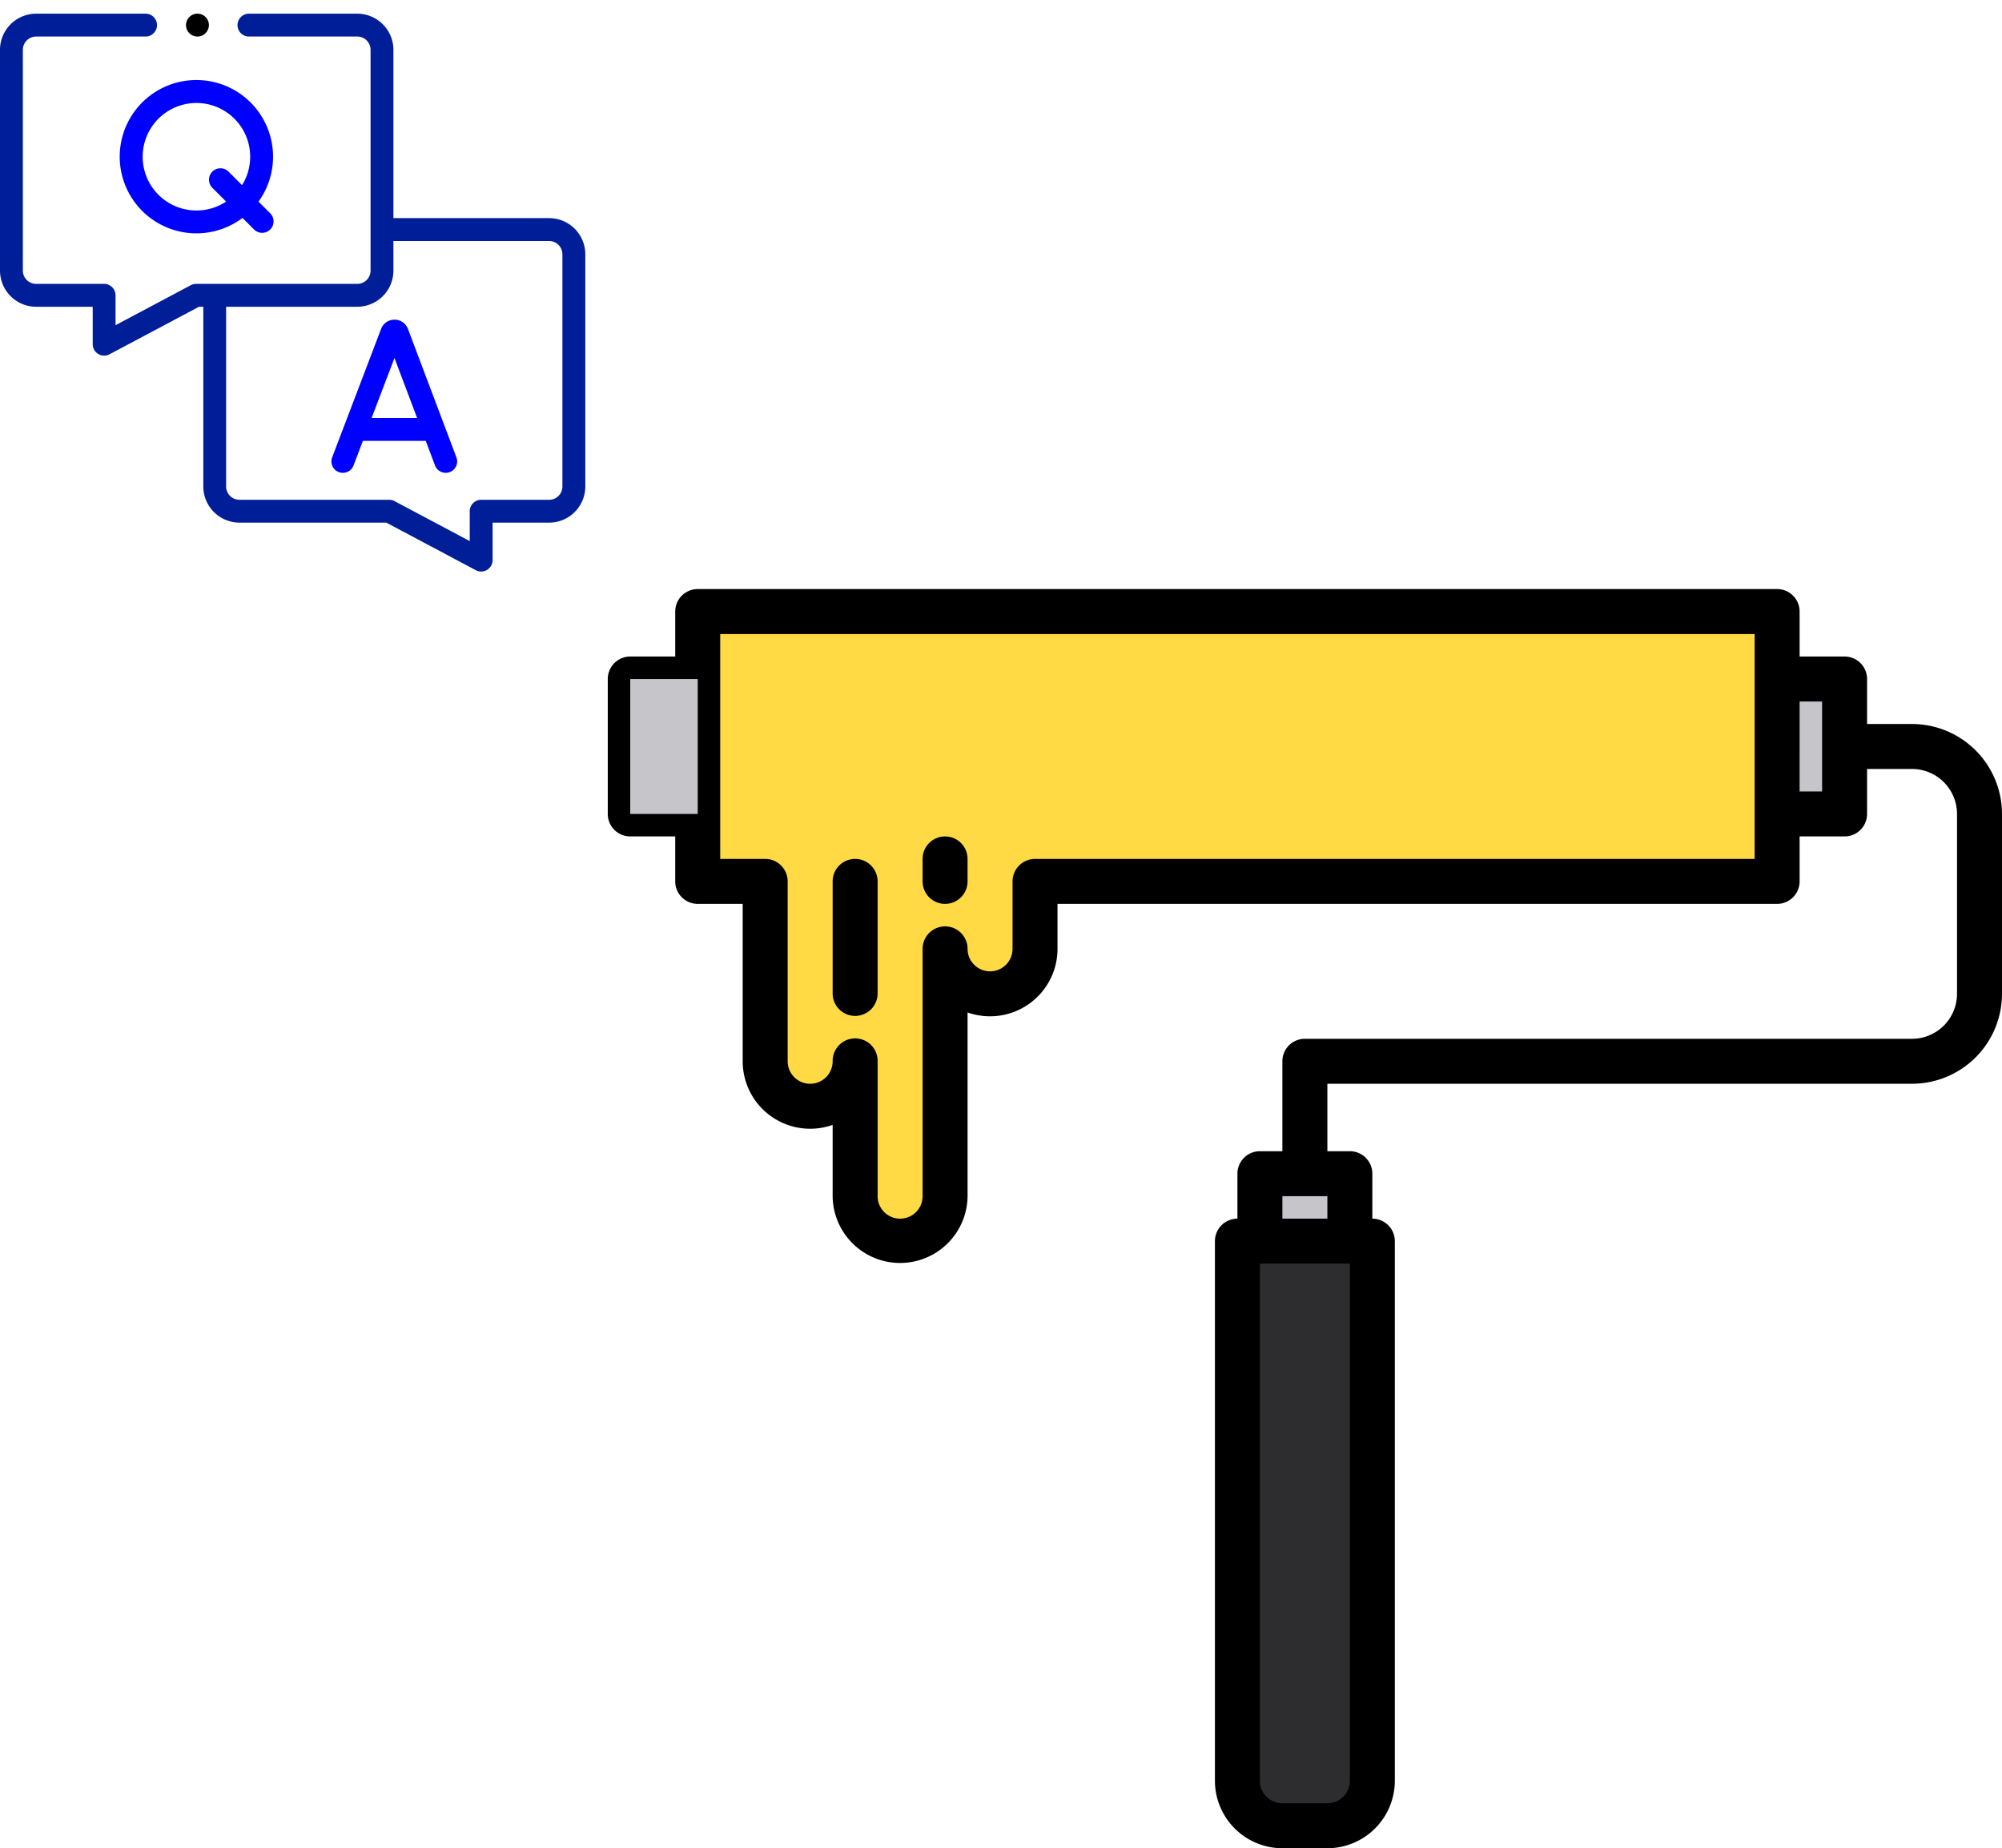 <svg xmlns="http://www.w3.org/2000/svg" xmlns:xlink="http://www.w3.org/1999/xlink" width="283.559" height="261.815" viewBox="0 0 283.559 261.815">
  <defs>
    <clipPath id="clip-path">
      <rect id="Rectangle_1" data-name="Rectangle 1" width="82.897" height="82.897" fill="#fff"/>
    </clipPath>
  </defs>
  <g id="Paint-Roller-QnA" transform="translate(-202 -189)">
    <g id="Group_2" data-name="Group 2" transform="translate(-617 -221)">
      <path id="Path_1" data-name="Path 1" d="M175.265,175.817h19.111V252.26a6.371,6.371,0,0,1-6.37,6.37h-6.371a6.371,6.371,0,0,1-6.37-6.37Z" transform="translate(819 410)" fill="#2d2d30"/>
      <path id="Path_2" data-name="Path 2" d="M251.708,86.635v38.221H146.6v9.555a6.37,6.37,0,0,1-12.74,0v35.036a6.37,6.37,0,1,1-12.74,0v-19.11a6.371,6.371,0,0,1-12.741,0V124.856H98.823V86.635Z" transform="translate(819 410)" fill="#ffda44"/>
      <path id="Path_4" data-name="Path 4" d="M251.708,96.19h9.555V115.3h-9.555Z" transform="translate(819 410)" fill="#c6c5ca"/>
      <path id="Path_5" data-name="Path 5" d="M178.45,166.262h12.741v9.555H178.45Z" transform="translate(819 410)" fill="#c6c5ca"/>
      <path id="Path_6" data-name="Path 6" d="M270.818,102.56h-6.37V96.19A3.185,3.185,0,0,0,261.263,93h-6.37v-6.37a3.185,3.185,0,0,0-3.185-3.185H98.823a3.185,3.185,0,0,0-3.185,3.185V93h-6.37a3.185,3.185,0,0,0-3.185,3.185V115.3a3.185,3.185,0,0,0,3.185,3.185h6.37v6.37a3.185,3.185,0,0,0,3.185,3.185h6.37v22.3a9.557,9.557,0,0,0,12.74,9.009v10.1a9.556,9.556,0,0,0,19.111,0V143.421a9.558,9.558,0,0,0,12.74-9.01v-6.37H251.708a3.185,3.185,0,0,0,3.185-3.185v-6.37h6.37a3.185,3.185,0,0,0,3.185-3.185V108.93h6.37a6.379,6.379,0,0,1,6.37,6.371v25.48a6.379,6.379,0,0,1-6.37,6.371h-86a3.184,3.184,0,0,0-3.186,3.185v12.74H178.45a3.185,3.185,0,0,0-3.185,3.185v6.37a3.185,3.185,0,0,0-3.185,3.185V252.26a9.568,9.568,0,0,0,9.555,9.555h6.371a9.568,9.568,0,0,0,9.555-9.555V175.817a3.185,3.185,0,0,0-3.185-3.185v-6.37a3.185,3.185,0,0,0-3.185-3.185h-3.185v-9.555h82.812a12.756,12.756,0,0,0,12.741-12.741V115.3a12.756,12.756,0,0,0-12.741-12.741Zm-175.18,9.555H92.453V99.375h3.185Zm152.884,9.556H146.6a3.185,3.185,0,0,0-3.185,3.185v9.555a3.185,3.185,0,0,1-6.37,0,3.185,3.185,0,0,0-6.37,0v35.036a3.185,3.185,0,0,1-6.37,0v-19.11a3.186,3.186,0,1,0-6.371,0,3.185,3.185,0,0,1-6.37,0V124.856a3.185,3.185,0,0,0-3.185-3.185h-6.37V89.82H248.522Zm9.556-9.556h-3.185V99.375h3.185Zm-76.443,57.332h6.371v3.185h-6.371ZM191.191,179V252.26a3.189,3.189,0,0,1-3.185,3.185h-6.371a3.189,3.189,0,0,1-3.185-3.185V179Z" transform="translate(819 410)"/>
      <path id="Path_7" data-name="Path 7" d="M121.119,121.671a3.185,3.185,0,0,0-3.186,3.185v15.925a3.186,3.186,0,0,0,6.371,0V124.856a3.185,3.185,0,0,0-3.185-3.185Z" transform="translate(819 410)"/>
      <path id="Path_8" data-name="Path 8" d="M133.859,118.486a3.184,3.184,0,0,0-3.185,3.185v3.185a3.185,3.185,0,0,0,6.37,0v-3.185a3.184,3.184,0,0,0-3.185-3.185Z" transform="translate(819 410)"/>
      <path id="Path_3" data-name="Path 3" d="M89.268,96.19h9.555V115.3H89.268Z" transform="translate(819 410)" fill="#c6c5ca"/>
    </g>
    <g id="Group_1" data-name="Group 1" transform="translate(202 189)" clip-path="url(#clip-path)">
      <path id="Path_9" data-name="Path 9" d="M27.968,5.176a1.62,1.62,0,1,1,1.588-1.3A1.634,1.634,0,0,1,27.968,5.176Z"/>
      <path id="Path_10" data-name="Path 10" d="M77.766,30.9H55.724V7.048a5.127,5.127,0,0,0-5.131-5.11H35.258a1.619,1.619,0,1,0,0,3.238H50.593a1.885,1.885,0,0,1,1.893,1.872V38.343a1.885,1.885,0,0,1-1.893,1.872H27.777a1.618,1.618,0,0,0-.76.189L16.366,46.065V41.834a1.619,1.619,0,0,0-1.619-1.619H5.131a1.885,1.885,0,0,1-1.893-1.872V7.048A1.885,1.885,0,0,1,5.131,5.176H20.62a1.619,1.619,0,1,0,0-3.238H5.131A5.127,5.127,0,0,0,0,7.048V38.343a5.126,5.126,0,0,0,5.131,5.11h8v5.306a1.619,1.619,0,0,0,2.379,1.43l12.675-6.736h.611V68.924a5.127,5.127,0,0,0,5.131,5.11H54.716L67.391,80.77a1.619,1.619,0,0,0,2.379-1.43V74.034h8a5.126,5.126,0,0,0,5.131-5.11V36.01A5.126,5.126,0,0,0,77.766,30.9Zm1.893,38.024A1.885,1.885,0,0,1,77.766,70.8H68.151a1.619,1.619,0,0,0-1.619,1.619v4.231L55.88,70.985a1.619,1.619,0,0,0-.76-.189h-21.2a1.885,1.885,0,0,1-1.893-1.872V43.453H50.593a5.127,5.127,0,0,0,5.131-5.11v-4.2H77.766a1.885,1.885,0,0,1,1.893,1.872Z" fill="#001e98"/>
      <path id="Path_11" data-name="Path 11" d="M64.646,64.79l-6.867-18.2-.018-.045a2.03,2.03,0,0,0-1.884-1.262h0a2.03,2.03,0,0,0-1.883,1.265l-.015.037-6.93,18.2a1.619,1.619,0,0,0,3.026,1.153L51.4,62.449h8.9l1.315,3.484a1.619,1.619,0,0,0,3.03-1.143ZM52.634,59.21l3.237-8.5,3.208,8.5Z" fill="#0000fe"/>
      <path id="Path_12" data-name="Path 12" d="M38.271,30.217,36.615,28.56a10.859,10.859,0,1,0-2.268,2.312l1.635,1.635a1.619,1.619,0,0,0,2.29-2.29Zm-10.444-.4a7.614,7.614,0,1,1,6.457-3.587l-1.917-1.917a1.619,1.619,0,0,0-2.29,2.29l1.949,1.949A7.566,7.566,0,0,1,27.827,29.817Z" fill="#0000fe"/>
    </g>
  </g>
</svg>
